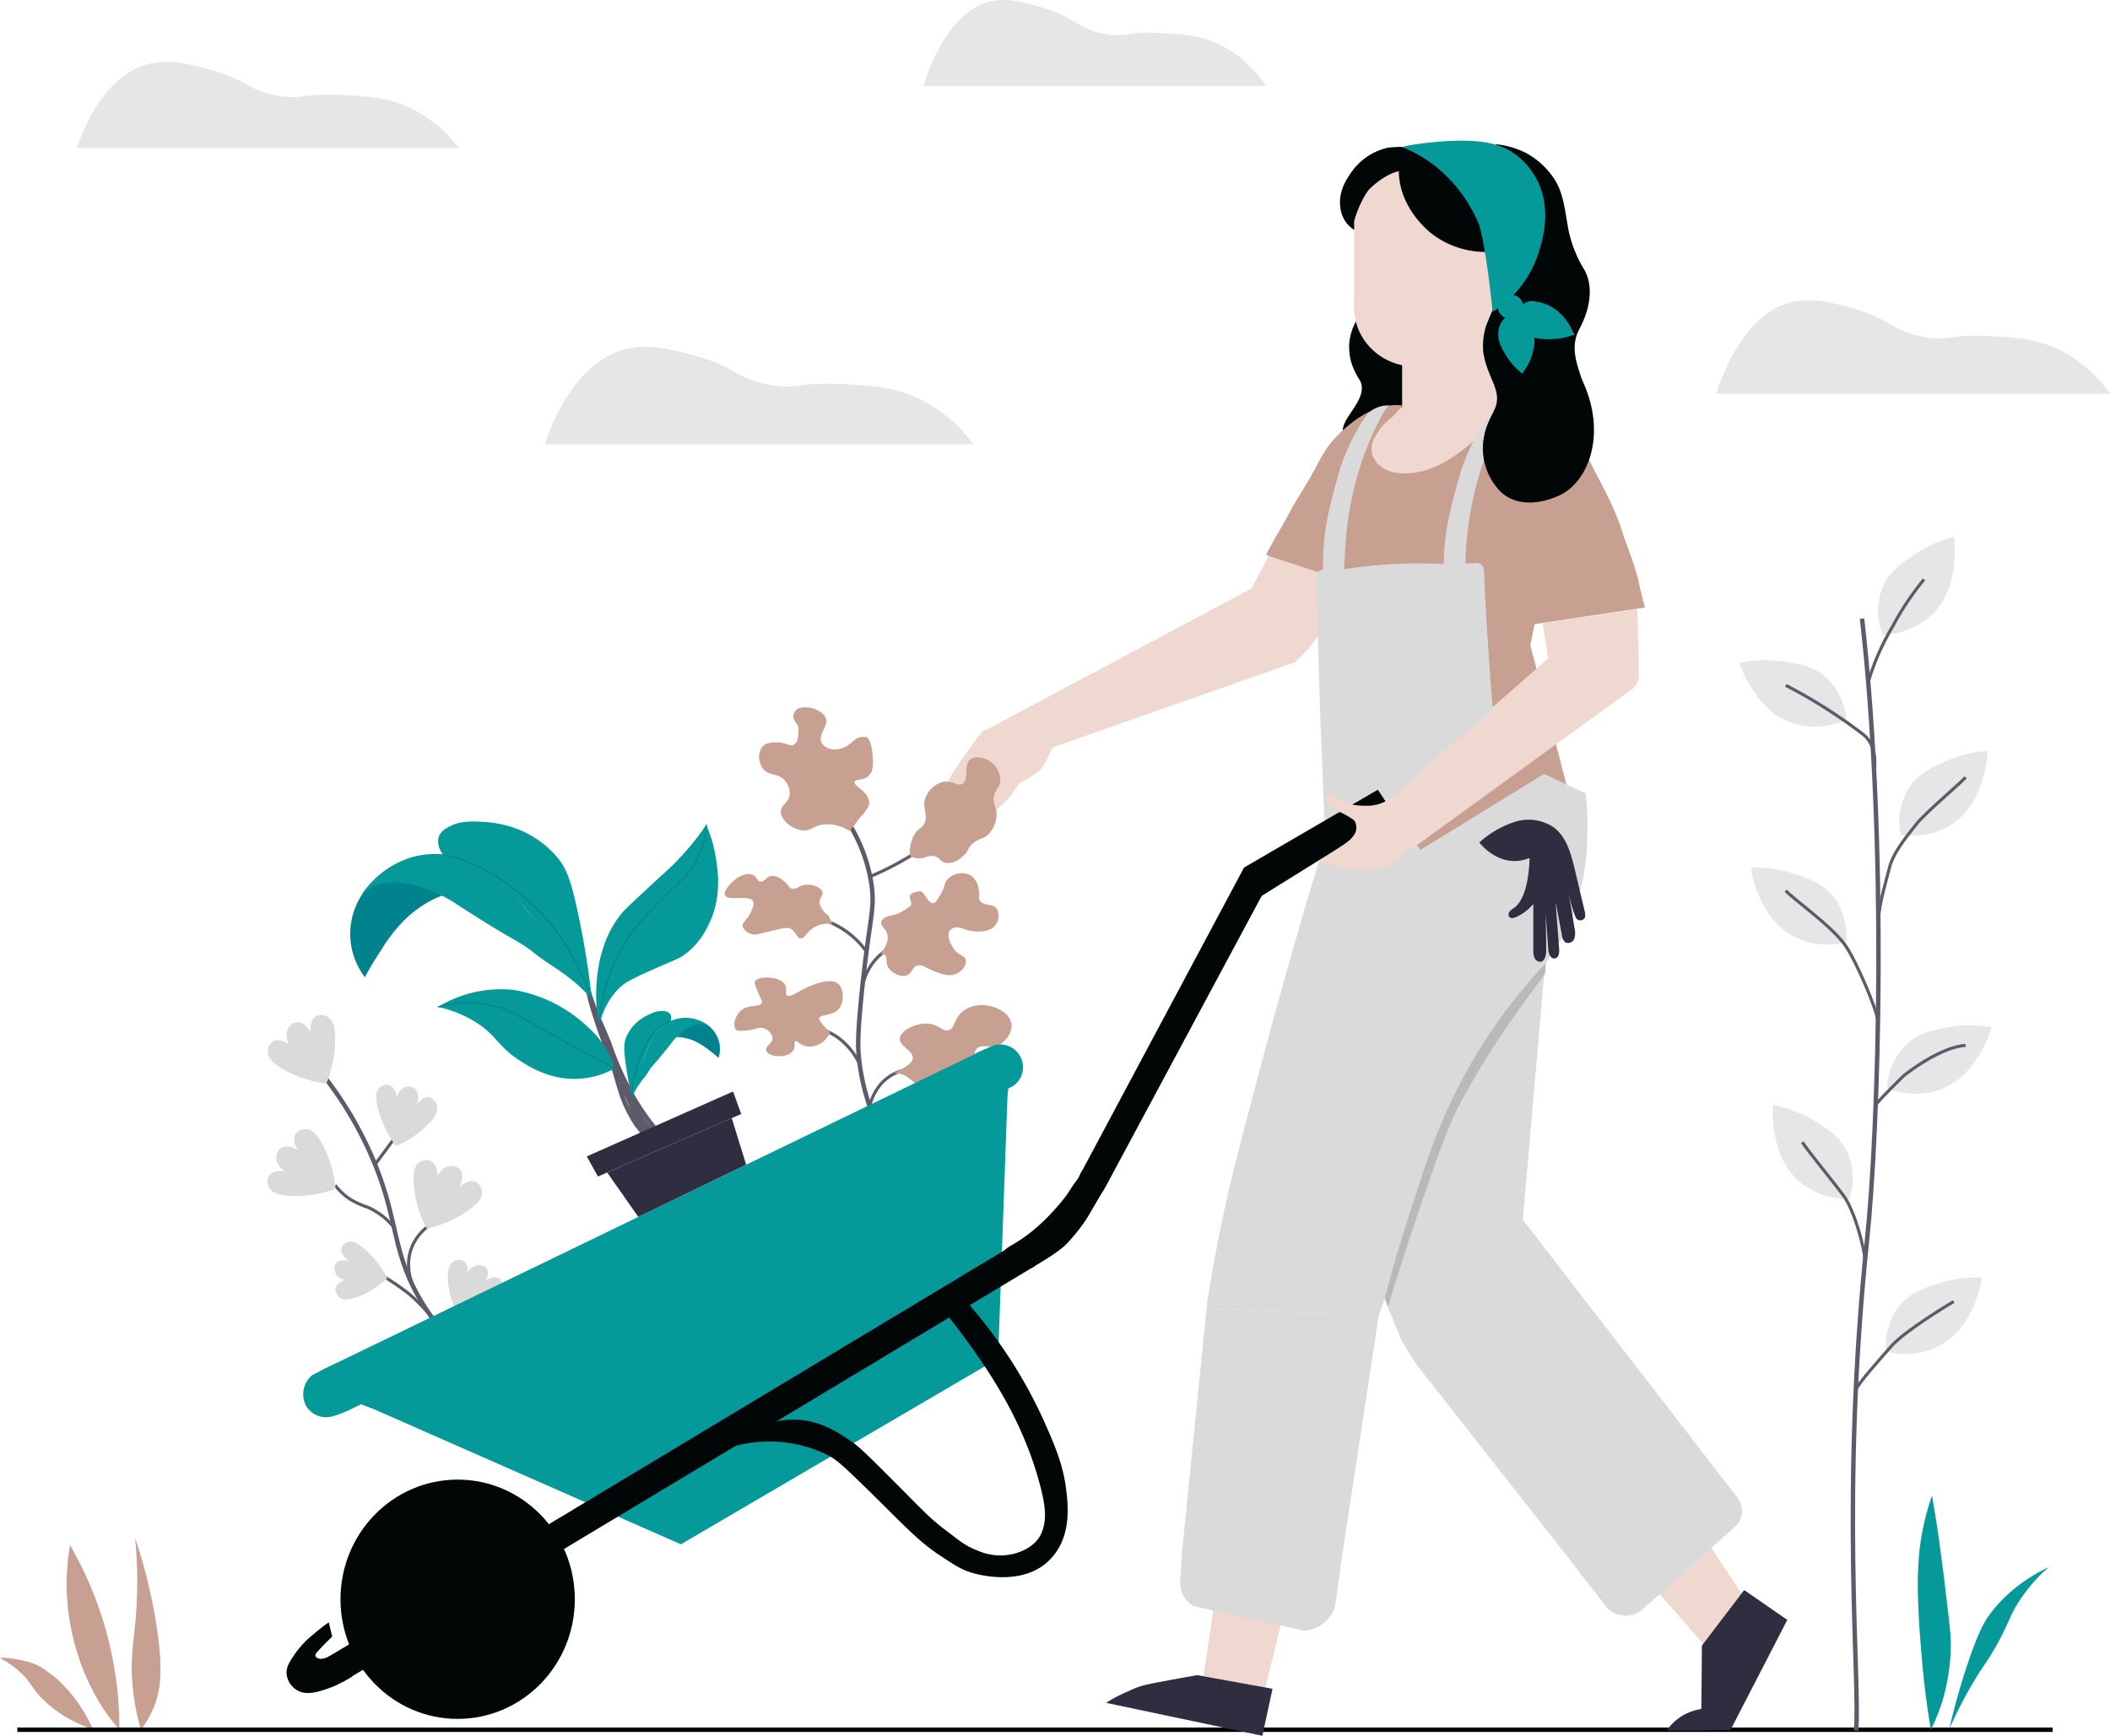 <svg xmlns="http://www.w3.org/2000/svg" viewBox="0 0 475.43 391.13"><defs><style>.cls-1{fill:#c8a092;}.cls-11,.cls-14,.cls-2,.cls-6,.cls-7{fill:none;stroke-miterlimit:10;}.cls-2{stroke:#010606;}.cls-3{fill:#069999;}.cls-4{fill:#dadada;}.cls-5{fill:#e6e6e6;}.cls-11,.cls-6,.cls-7{stroke:#5e5a6a;}.cls-7{stroke-width:0.7px;}.cls-8{fill:#010606;}.cls-9{fill:#efd8cf;}.cls-10{fill:#b9b9b9;}.cls-11{stroke-width:2px;}.cls-12{fill:#2f2e41;}.cls-13{fill:#00838d;}.cls-14{stroke:#00838d;stroke-width:0.25px;}</style></defs><g id="Capa_29" data-name="Capa 29"><path class="cls-1" d="M48.55,452a51.15,51.15,0,0,1-2-11.53c-.28-5.31.37-8.61.79-13.34a99.17,99.17,0,0,0-.11-18.34,120.94,120.94,0,0,1,4.68,18.81c1.9,11.62.86,16.17-.5,19.39A23,23,0,0,1,48.55,452Z" transform="translate(-16.79 -62.23)"/><path class="cls-1" d="M32.57,410.41a51,51,0,0,0-.72,10.9,52.63,52.63,0,0,0,2.26,13.08A50.53,50.53,0,0,0,40,447.18,45.8,45.8,0,0,0,43.69,452a82.46,82.46,0,0,0-3.5-24A83,83,0,0,0,32.57,410.41Z" transform="translate(-16.79 -62.23)"/><path class="cls-1" d="M37.75,451.91a34.85,34.85,0,0,0-7.84-11.12A35.81,35.81,0,0,0,26,437.88c-2.21-1.46-8.24-2.38-9.21-2A21.06,21.06,0,0,1,21.3,439c2.49,2.28,2.43,3.35,5,6a27.21,27.21,0,0,0,6.13,4.59A29.08,29.08,0,0,0,37.75,451.91Z" transform="translate(-16.79 -62.23)"/><g id="Capa_28" data-name="Capa 28"><line class="cls-2" x1="3.9" y1="389.77" x2="462.52" y2="389.77"/></g><path class="cls-3" d="M451.85,452c-.33-2-.75-4.65-1.15-7.79-.58-4.61-.87-8.13-1.06-10.49-.28-3.5-.49-6.1-.6-9.53a81.28,81.28,0,0,1,.26-12.68,57.39,57.39,0,0,1,2.81-12.25c.24,1.38.57,3.28.93,5.53.56,3.49,1,7,1.79,13,1,8.53,1.56,12.79,1.53,14.72a46.28,46.28,0,0,1-1.7,12.34A42.07,42.07,0,0,1,451.85,452Z" transform="translate(-16.79 -62.23)"/><path class="cls-3" d="M456,451.87A152.55,152.55,0,0,1,460.19,437c2.5-7.4,3.9-9.57,4.85-10.89a33,33,0,0,1,8-7.66,35.84,35.84,0,0,1,5.36-3.06,36.52,36.52,0,0,0-6.72,7.74c-2.25,3.52-2.17,4.79-5.19,10.13-2.08,3.67-2.66,4-4.94,7.83A97.93,97.93,0,0,0,456,451.87Z" transform="translate(-16.79 -62.23)"/></g><g id="Capa_30" data-name="Capa 30"><path class="cls-4" d="M139.57,162.31h96.48a33.06,33.06,0,0,0-13.43-10.73c-5.14-2.17-9.7-2.42-15.79-2.75-10-.54-10.32,1.27-16.49.18-7.53-1.34-8-4.19-17.19-6.65-4.68-1.25-9.78-2.61-14.71-1.59C146.06,143.33,140.43,159.7,139.57,162.31Z" transform="translate(-16.79 -62.23)"/><path class="cls-5" d="M139.57,162.31h96.48a33.06,33.06,0,0,0-13.43-10.73c-5.14-2.17-9.7-2.42-15.79-2.75-10-.54-10.32,1.27-16.49.18-7.53-1.34-8-4.19-17.19-6.65-4.68-1.25-9.78-2.61-14.71-1.59C146.06,143.33,140.43,159.7,139.57,162.31Z" transform="translate(-16.79 -62.23)"/><path class="cls-5" d="M34.07,95.63h86.12a29.54,29.54,0,0,0-12-9.54c-4.58-1.93-8.65-2.15-14.09-2.44-9-.49-9.22,1.12-14.73.15-6.71-1.18-7.13-3.72-15.34-5.91-4.18-1.11-8.73-2.32-13.13-1.41C39.86,78.75,34.84,93.31,34.07,95.63Z" transform="translate(-16.79 -62.23)"/><path class="cls-5" d="M224.87,81.61h77.19a27,27,0,0,0-10.75-9.49c-4.1-1.92-7.75-2.14-12.62-2.43-8-.48-8.27,1.12-13.2.15-6-1.18-6.39-3.7-13.76-5.88-3.74-1.11-7.82-2.31-11.76-1.41C230.06,64.82,225.56,79.3,224.87,81.61Z" transform="translate(-16.79 -62.23)"/><path class="cls-5" d="M403.49,150.94h88.73a30.68,30.68,0,0,0-12.36-10.32c-4.72-2.09-8.91-2.32-14.51-2.64-9.23-.52-9.5,1.22-15.18.16-6.92-1.28-7.34-4-15.81-6.39-4.3-1.2-9-2.52-13.53-1.53C409.45,132.68,404.28,148.43,403.49,150.94Z" transform="translate(-16.79 -62.23)"/></g><g id="Capa_31" data-name="Capa 31"><path class="cls-6" d="M436.35,201.62c5.73,50.51,3.77,114.76,1.11,140.19-6,57.45-1.47,99.55-2.46,110.36" transform="translate(-16.79 -62.23)"/></g><g id="Capa_32" data-name="Capa 32"><path class="cls-5" d="M441.79,366.8a14.69,14.69,0,0,1,2.72-10c2.49-3.23,5.85-4.31,9.1-5.36a27.8,27.8,0,0,1,9.74-1.3,22.62,22.62,0,0,1-1.43,5.28c-.93,2.31-3,7.35-8.21,10.12A17,17,0,0,1,441.79,366.8Z" transform="translate(-16.79 -62.23)"/><path class="cls-5" d="M442,307.45a14.62,14.62,0,0,1,4-9.56c2.88-2.89,6.35-3.54,9.7-4.17a27.65,27.65,0,0,1,9.83-.06,23,23,0,0,1-2.09,5.06c-1.22,2.17-3.88,6.91-9.42,9A17,17,0,0,1,442,307.45Z" transform="translate(-16.79 -62.23)"/><path class="cls-5" d="M445.06,250.38a14.7,14.7,0,0,1,1.59-10.22c2.12-3.49,5.34-4.94,8.45-6.34a27.62,27.62,0,0,1,9.53-2.38,22.47,22.47,0,0,1-.83,5.41c-.67,2.39-2.14,7.63-7,11A17,17,0,0,1,445.06,250.38Z" transform="translate(-16.79 -62.23)"/><path class="cls-5" d="M441,205.27a14.68,14.68,0,0,1-.17-10.34c1.49-3.8,4.41-5.78,7.24-7.69a27.72,27.72,0,0,1,9-4,22.43,22.43,0,0,1,.11,5.47c-.25,2.48-.81,7.89-5.06,12A17,17,0,0,1,441,205.27Z" transform="translate(-16.79 -62.23)"/><path class="cls-5" d="M433.48,332.41a14.67,14.67,0,0,0-.35-10.35c-1.68-3.71-4.7-5.54-7.61-7.31a27.83,27.83,0,0,0-9.18-3.52,22.35,22.35,0,0,0,.17,5.47c.38,2.47,1.2,7.84,5.66,11.75A17,17,0,0,0,433.48,332.41Z" transform="translate(-16.79 -62.23)"/><path class="cls-5" d="M432.74,274.55a14.63,14.63,0,0,0-2.64-10c-2.46-3.25-5.82-4.36-9.05-5.44a27.71,27.71,0,0,0-9.73-1.38A22.64,22.64,0,0,0,412.7,263c.92,2.32,2.92,7.37,8.13,10.19A16.94,16.94,0,0,0,432.74,274.55Z" transform="translate(-16.79 -62.23)"/><path class="cls-5" d="M432.8,224.44a14.65,14.65,0,0,0-4.34-9.39c-3-2.77-6.49-3.28-9.87-3.78a27.63,27.63,0,0,0-9.82.34,23,23,0,0,0,2.29,5c1.31,2.12,4.15,6.75,9.78,8.62A17,17,0,0,0,432.8,224.44Z" transform="translate(-16.79 -62.23)"/></g><g id="Capa_33" data-name="Capa 33"><path class="cls-7" d="M457,355.51c-1.27.73-11,6.64-14,10-1.94,2.22-7.72,8.61-8.08,10" transform="translate(-16.79 -62.23)"/><path class="cls-7" d="M422.91,319.6c1,1.71,7,8.95,9.32,12.11,2.47,3.44,4.68,11.88,4.78,14.47" transform="translate(-16.79 -62.23)"/><path class="cls-7" d="M459.68,297.77c-.32.1-5,0-13.79,6.73-.23.18-6.48,6.33-6.43,6.73" transform="translate(-16.79 -62.23)"/><path class="cls-7" d="M419.16,262.92c1.45,1.74,10,7.65,13.29,12.15,2.57,3.56,7.31,14.83,7.49,17.29" transform="translate(-16.79 -62.23)"/><path class="cls-7" d="M459.68,237.38c-.93,1.15-9.36,8.25-11.08,10.56-.86,1.16-5.17,6-6.06,9.77-.39,1.69-2.48,8.44-2.48,12" transform="translate(-16.79 -62.23)"/><path class="cls-7" d="M419.17,216.66a117,117,0,0,1,17.36,11c3.5,2.76,2.61,7.5,2.56,9" transform="translate(-16.79 -62.23)"/><path class="cls-7" d="M450.32,192.79a62.45,62.45,0,0,0-7.06,10.58,54.22,54.22,0,0,0-5.51,12.56" transform="translate(-16.79 -62.23)"/></g><g id="Capa_9" data-name="Capa 9"><path class="cls-8" d="M323.55,132.87a12.37,12.37,0,0,0-2.73,6.55,12.91,12.91,0,0,0,.43,4.43,16.71,16.71,0,0,0,2,4.17c2.06,4.17-4.62,8.49-3.83,11.74,1.11,4.63,13.51,8.73,17.53,4.77,5.06-5-4.1-22.06-9.3-30.88" transform="translate(-16.79 -62.23)"/></g><g id="Capa_7" data-name="Capa 7"><path class="cls-1" d="M332.72,153.59c-8-1-15.35,7.26-17,9.67a45.9,45.9,0,0,0-2.36,4.12c-2.45,4.55-4.81,8-5.65,9.66-1.29,2.51-3.2,5.65-5.65,10.14,4.14,2.31,8.8,5.08,12.94,7.39" transform="translate(-16.79 -62.23)"/><path class="cls-1" d="M374.45,165c2.22,5,5.83,10.05,8.34,18.52.32,1.06,2.68,6.57,3.53,11.19.09.51,1.11,4.42,1.11,4.42l-26,3.92" transform="translate(-16.79 -62.23)"/><polygon class="cls-1" points="344.82 145.38 346.21 138.5 358.21 105.53 330.92 96.6 298.3 109.19 299.57 137.28 347.85 174.38 352.98 176.91 344.82 145.38"/><polygon class="cls-1" points="319.85 191.67 349.9 173.64 347.44 168.57 318.58 189.74 319.85 191.67"/></g><g id="Capa_5" data-name="Capa 5"><rect class="cls-9" x="305.12" y="50.17" width="27.49" height="20.02"/><ellipse class="cls-9" cx="318.86" cy="50.68" rx="13.77" ry="12.61"/><ellipse class="cls-9" cx="318.86" cy="69.35" rx="13.74" ry="13.25"/><path class="cls-9" d="M333.31,101.43a51.56,51.56,0,0,0,2,6.13c1.17,3,1.85,4.75,3.15,6.38a15,15,0,0,0,8.34,4.85,17.87,17.87,0,0,0,3.74.55" transform="translate(-16.79 -62.23)"/><rect class="cls-9" x="315.93" y="48.94" width="21.52" height="43.55"/><path class="cls-9" d="M334.4,152.62c-2.12,1.27-2.94,2.75-4,3.66a11.87,11.87,0,0,0-3.79,4.48,4.76,4.76,0,0,0-.42,4.44,6.49,6.49,0,0,0,5.12,3.54c7.18,1.12,13.47-3.83,16.17-6a34.41,34.41,0,0,0,8.42-9.74" transform="translate(-16.79 -62.23)"/><polyline class="cls-9" points="285.87 125.28 281.96 132.63 221.19 165.01 236.75 168.57 291.86 149.2 294.95 145.97 298.3 141.58 303.05 130.89"/><polyline class="cls-9" points="347.62 140.43 348.84 148.38 311.22 181.34 319.15 190.54 367.28 155.62 369.3 152.6 368.94 137.23"/><path class="cls-9" d="M383.2,218.48a10.64,10.64,0,0,0,2-1.57,4.07,4.07,0,0,0,.89-2.08" transform="translate(-16.79 -62.23)"/><path class="cls-9" d="M255.19,227.11l-14.1-.51c-.92,0-2-.31-3.11.64a8.14,8.14,0,0,0-1,1.24c-4.14,5.79-6.7,9.4-7.3,11.51l.49-.38c1.1-1.53,1.15,1.75,2.76.57.09-.06,2.16-1.11,2.26-1.14.45-.44.2-3.23.82-3.53a4.82,4.82,0,0,1,2-.58c.23-.1.62,0,.87-.05.44-.06,1,.05,1.45,0,5,6-4.55,4.59-3.94,5s3.45.6,3.45,1.28a7.66,7.66,0,0,0-.64,2c0,.69.93,2.22,1.47,2.22.9-.88,3.36-3.32,3.2-3.07.07.11.3-.62.37-.51a22.93,22.93,0,0,0,2-2.79c.22-.35,1.26-.73,1.46-1.09.62-.06,1.09-.57,2.22-1.26a7,7,0,0,0,2.61-3C254.11,230.17,255.44,227.58,255.19,227.11Z" transform="translate(-16.79 -62.23)"/><polyline class="cls-9" points="384.82 347.66 392.98 359.94 384.07 370.73 373.14 358.31"/><polyline class="cls-9" points="289.79 361.4 285.1 380.3 270.84 379.85 274.08 358.1"/></g><g id="Capa_6" data-name="Capa 6"><path class="cls-4" d="M329.71,153.59a6.62,6.62,0,0,0-3.92,1.17,5.85,5.85,0,0,0-1.26,1.26,44.89,44.89,0,0,0-6,12.54c-1.77,6.26-3.29,11.59-3.58,18.44,0,0,0,.51-.24,8.14a2.67,2.67,0,0,0,2.08,2c1.29.12,2.81-1.25,2.75-3.25s.13-4.17.29-6.36A74.63,74.63,0,0,1,322,171.83a66.77,66.77,0,0,1,6.77-17.05" transform="translate(-16.79 -62.23)"/><path class="cls-4" d="M356.91,154.33A6.62,6.62,0,0,0,353,155.5a5.75,5.75,0,0,0-1.25,1.26,44.75,44.75,0,0,0-6.05,12.54c-1.77,6.26-3.28,11.59-3.57,18.44,0,0,0,.51-.25,8.14a2.68,2.68,0,0,0,2.08,2c1.3.12,2.81-1.25,2.75-3.25s.13-4.17.29-6.36a75.33,75.33,0,0,1,2.17-15.68,66.77,66.77,0,0,1,6.77-17" transform="translate(-16.79 -62.23)"/><path class="cls-4" d="M352.33,216.77l-1.17-26.14a1.61,1.61,0,0,0-1.68-1.53l-34.59,1.55a1.61,1.61,0,0,0-1.53,1.67l.17,3.77.14,3.17.86,19.2a1.61,1.61,0,0,0,1.68,1.54l34.59-1.55A1.61,1.61,0,0,0,352.33,216.77Z" transform="translate(-16.79 -62.23)"/><path class="cls-4" d="M335.57,237.43c4.06-3.67,6.7-6.54,11.15-9.76.43-.38,6-5.28,6.47-5.67l-.38-3.87-1.26-18.39-.81-5.54H313.43l.72,26,.64,16.4.65,15.74,6.2-.58C325.93,244.58,329.54,242.9,335.57,237.43Z" transform="translate(-16.79 -62.23)"/><path class="cls-4" d="M314.66,191.43A108.06,108.06,0,0,1,349.89,190" transform="translate(-16.79 -62.23)"/><path class="cls-4" d="M336.64,253.9l2.52-1.55,25.51-15.72,9.4,4.37a63.37,63.37,0,0,1,.36,10.08,52.26,52.26,0,0,1-3.32,17.42c-2.17,5.57-5,9.37-7.85,13.27-2.61,3.55-3.6,4.29-6.59,8a135.89,135.89,0,0,0-10,14.48c-4.13,7-5.56,12.07-9.46,24.49-2.16,6.87-5.46,17.2-9.82,30.18l-38.77-2c.93-6.07,2-12.38,3.38-18.9,1.63-7.91,3.27-14.24,6.48-26.57,5.11-19.61,9.1-33.42,10.13-37,1.73-6,3.32-11.53,5.45-18.32,1.31-4.19,2.46-7.69,3.29-10.21l18.05,5.7,3.91,5.87" transform="translate(-16.79 -62.23)"/><polyline class="cls-4" points="348.84 209.13 343.13 274.86 386.11 330.51 357.34 356.05 319.07 307.38 315.84 302.12 310.46 289.08 336.52 213.89"/><polyline class="cls-4" points="271.87 294.7 266.28 350.34 301.44 356.95 310.63 296.68"/><path class="cls-4" d="M318.83,415.28c-.23,2.43-.47,3.29-.64,4.66a34,34,0,0,1-.7,4.59,7.74,7.74,0,0,1-6.9,5.15l-24.87-5.51a6.54,6.54,0,0,1-2.57-2.89c-.39-.92-.57-1.84-.32-4.22.16-1.53.08-3.59.4-6.06" transform="translate(-16.79 -62.23)"/><path class="cls-4" d="M402.89,392.74l5.39,6.94a4.89,4.89,0,0,1-.61,6.63l-21,18.77a6,6,0,0,1-4.33,1.18,5.87,5.87,0,0,1-3.53-1.82c-2.08-2.88-4.5-5.7-6.58-8.59" transform="translate(-16.79 -62.23)"/></g><g id="Capa_15" data-name="Capa 15"><path class="cls-10" d="M328.84,354.57c1.35-5.11,3.14-11.43,5.83-19.73,3.44-10.57,5.53-17,9.21-24.68a121,121,0,0,1,14.55-23.22c2.59-3.25,4.94-5.85,6.71-7.71-.08.83-.15,1.66-.23,2.49-1.14,1.51-2.76,3.67-4.63,6.3a187.38,187.38,0,0,0-14.56,23c-3,5.74-5.06,11.89-9.27,24.17-3,8.8-5.32,16.22-6.89,21.52" transform="translate(-16.79 -62.23)"/></g><g id="Capa_20" data-name="Capa 20"><path class="cls-6" d="M214.4,315.68a48.81,48.81,0,0,1-4.08-15.15c-.23-2.31-.34-5.08.68-15,1.69-16.42,2.95-18.23,2.18-23.86a36.36,36.36,0,0,0-6.27-15.63" transform="translate(-16.79 -62.23)"/><path class="cls-6" d="M149.29,285.13c1,3.87,3.81,9.7,4.67,12a68.35,68.35,0,0,0,6.29,13.61,56.26,56.26,0,0,0,5.37,7.24" transform="translate(-16.79 -62.23)"/><path class="cls-6" d="M90,305a83.79,83.79,0,0,1,10.69,18.15c5.48,12.78,4.45,19.39,9.26,29.11,2.8,5.66,8,13.19,18.48,20.31" transform="translate(-16.79 -62.23)"/></g><g id="Capa_26" data-name="Capa 26"><path class="cls-6" d="M149.29,285.13c.82,5.51,7.22,21.56,4.84,14.25-.06-.21,1.7,6.34,2.5,8.8a29.4,29.4,0,0,0,3.6,7.5c1.93,2.47,2.46,3,3.37,4.42" transform="translate(-16.79 -62.23)"/><path class="cls-11" d="M169.26,317.76c-.74-1.16-2.85,5.79-9-4.46-.33-.57-.95-2.77-2-4.77a88.71,88.71,0,0,1-5-11.66" transform="translate(-16.79 -62.23)"/></g><g id="Capa_21" data-name="Capa 21"><path class="cls-7" d="M212.85,259.75c1.69-.71,3.5-1.55,5.38-2.54,2.16-1.15,4.11-2.32,5.84-3.46" transform="translate(-16.79 -62.23)"/><path class="cls-7" d="M212,276.62a19.43,19.43,0,0,0-10.66-7.41" transform="translate(-16.79 -62.23)"/><path class="cls-7" d="M211,285.13a13.34,13.34,0,0,1,2.41-5.87,14.27,14.27,0,0,1,9.25-5.43" transform="translate(-16.79 -62.23)"/><path class="cls-7" d="M210.66,302.49a14.68,14.68,0,0,0-3.6-5.23,12.46,12.46,0,0,0-4.46-2.81" transform="translate(-16.79 -62.23)"/><path class="cls-7" d="M212.81,311.23a12.08,12.08,0,0,1,2.62-4.91A10.14,10.14,0,0,1,220,303.5" transform="translate(-16.79 -62.23)"/><path class="cls-7" d="M105.75,318.62l-4.45,6" transform="translate(-16.79 -62.23)"/><path class="cls-7" d="M92.31,329.32a14,14,0,0,0,3.3,3.09,19.16,19.16,0,0,0,4.06,1.86,16,16,0,0,1,5.86,4.49" transform="translate(-16.79 -62.23)"/><path class="cls-7" d="M113.33,338.5a11.08,11.08,0,0,0-3.7,4.65c-2.25,5.45,1.05,10.65,1.41,11.19" transform="translate(-16.79 -62.23)"/><path class="cls-7" d="M102.59,349.46a61.16,61.16,0,0,1,6.37,4.33A39.29,39.29,0,0,1,114,359" transform="translate(-16.79 -62.23)"/></g><g id="Capa_22" data-name="Capa 22"><polygon class="cls-12" points="132.21 260.58 165.17 245.95 167.01 251.03 136.81 264.2 134.74 265.11 132.21 260.58"/><polyline class="cls-12" points="143.83 274.22 136.81 264.2 164.88 251.96 168.13 262.45"/><path class="cls-3" d="M155.28,303a19.23,19.23,0,0,1-8.08,2.32c-6.4.35-11.29-2.78-13.43-4.19-5.17-3.4-5.19-5.94-10.52-9a26.57,26.57,0,0,0-7.79-3,27.41,27.41,0,0,1,17.13-3.83,32,32,0,0,1,16.62,8.32,21,21,0,0,1,5.37,7.39A19,19,0,0,1,155.28,303Z" transform="translate(-16.79 -62.23)"/><path class="cls-3" d="M151.82,293c1.54-5.44,4.08-8,6-9.33a46.6,46.6,0,0,1,5.26-2.59c5.51-2.53,6.28-2.54,7.93-3.71a16.87,16.87,0,0,0,5.19-6.29c3.2-6,2.41-12,2-14.81a30.1,30.1,0,0,0-2.29-8.17,58.53,58.53,0,0,1-7.66,9.19c-1.34,1.3-2.2,2-5.71,5.28-3.24,3-4.86,4.55-5.27,5-5.65,6.41-6,15-6.13,17.44A32,32,0,0,0,151.82,293Z" transform="translate(-16.79 -62.23)"/></g><g id="Capa_24" data-name="Capa 24"><path class="cls-13" d="M98.93,263A16.12,16.12,0,0,0,97,279a16.24,16.24,0,0,0,2,3.42c1.28-2.37,2.54-4.41,3.69-6.13a35.44,35.44,0,0,1,5.5-7,25.81,25.81,0,0,1,5.7-4.12,23,23,0,0,1,3-1.32,21.71,21.71,0,0,0-8.59-3,14.39,14.39,0,0,0-5.39.23A12.27,12.27,0,0,0,98.93,263Z" transform="translate(-16.79 -62.23)"/><path class="cls-13" d="M76.23,263.54" transform="translate(-16.79 -62.23)"/><g id="Capa_23" data-name="Capa 23"><path class="cls-3" d="M150.15,287.42c-4.48-5.26-9.4-7.57-12.64-10.16-4.63-3.69-3.35-1.88-17.5-11.07a32.65,32.65,0,0,0-7.89-3.91c-5.6-1.87-8.63-1.11-9.46-.87a12.2,12.2,0,0,0-4.25,2.22,21,21,0,0,1,4.93-5.11,20.47,20.47,0,0,1,6.25-3.13,20.08,20.08,0,0,1,12.06.43c3.5,1.21,5.59,3.08,8.48,5.62,1.14,1,2.19,2,8.45,9.73,5.45,6.7,6.34,8,7.3,9.66C147.73,284,149.48,285.41,150.15,287.42Z" transform="translate(-16.79 -62.23)"/><path class="cls-13" d="M176,293.05a6.69,6.69,0,0,1,1.68,1.58A6.56,6.56,0,0,1,179,299a6.65,6.65,0,0,1-.31,1.6c-.83-.74-1.61-1.35-2.31-1.86a14.74,14.74,0,0,0-3.13-1.94,11.06,11.06,0,0,0-2.82-.8,9.53,9.53,0,0,0-1.37-.1,9.17,9.17,0,0,1,3-2.35,6,6,0,0,1,2.16-.66A5.26,5.26,0,0,1,176,293.05Z" transform="translate(-16.79 -62.23)"/><path class="cls-3" d="M159.19,309.58c1-2.65,2.66-4.22,3.58-5.67,1.31-2.07,1.06-1.19,5.36-6.71a14.11,14.11,0,0,1,2.57-2.6,6.62,6.62,0,0,1,3.61-1.64,5.06,5.06,0,0,1,2,.27,8.69,8.69,0,0,0-5.55-1.64,8.44,8.44,0,0,0-4.69,1.83,9.9,9.9,0,0,0-2.56,3.34,33.1,33.1,0,0,0-2,4.94,30.64,30.64,0,0,0-1.54,4.74C159.68,307.94,159.18,308.72,159.19,309.58Z" transform="translate(-16.79 -62.23)"/><path class="cls-3" d="M159.19,309.58a79.32,79.32,0,0,1-1.47-8.07c-.4-3-.33-4.14.08-5.31a9.22,9.22,0,0,1,2.7-3.79,10.49,10.49,0,0,1,2.84-1.7,5.59,5.59,0,0,1,2.81-.66,2.08,2.08,0,0,1,1.64.69,1.79,1.79,0,0,1,.11,1.53,10.42,10.42,0,0,0-1.62,1c-1,.79-2.16,2-3.54,5.15-1,2.19-1,2.89-2.35,7C159.88,306.91,159.49,308.78,159.19,309.58Z" transform="translate(-16.79 -62.23)"/></g><path class="cls-3" d="M150.15,287.42a188.32,188.32,0,0,0-3.2-19.73c-1.54-7.29-2.59-9.77-4.47-12.12a22.11,22.11,0,0,0-9.13-6.53,24.65,24.65,0,0,0-7.77-1.61c-4.28-.34-6.12.39-6.88.74-1.11.51-2.71,1.26-3.13,2.89a4.43,4.43,0,0,0,1,3.62,23.56,23.56,0,0,1,4.48,1.09c2.88,1,6.51,2.9,12.15,9,3.93,4.24,4.53,5.85,10.9,14.05C146.44,281.83,148.82,285.81,150.15,287.42Z" transform="translate(-16.79 -62.23)"/></g><g id="Capa_25" data-name="Capa 25"><path class="cls-14" d="M116.55,254.68a40.24,40.24,0,0,1,8.77,3.18,44.11,44.11,0,0,1,8.66,5.82,45.84,45.84,0,0,1,6.72,6.55,48.66,48.66,0,0,1,3.73,5.26,61.68,61.68,0,0,1,5.72,11.93" transform="translate(-16.79 -62.23)"/><path class="cls-14" d="M167.9,292.27a11.14,11.14,0,0,0-4,2.9,12.92,12.92,0,0,0-1.82,2.93,27.17,27.17,0,0,0-2.33,6.62,28.34,28.34,0,0,0-.61,4.86" transform="translate(-16.79 -62.23)"/></g><g id="Capa_19" data-name="Capa 19"><path class="cls-1" d="M221.88,255.18a7.53,7.53,0,0,1,1.21-5.29c.79-1.06,1.36-1,1.91-2,1.1-2-.5-3.39.26-5.74a5.75,5.75,0,0,1,3.93-3.71c2.17-.49,3.33,1.12,4.49.4,1.55-1,.07-4.2,1.79-5.5,1.17-.89,3.09-.3,4.08.25a5.16,5.16,0,0,1,2.62,4.5c-.08,1.79-1.32,2-1.47,4.06-.12,1.69.69,1.87.64,3.7a6.67,6.67,0,0,1-1.79,4.34c-1.16,1.14-2,.84-3.46,2-1.31,1.06-.9,1.67-2.15,2.81-.46.42-2.15,2-4,1.66-1.42-.23-1.36-1.34-2.81-1.53s-1.88.65-3.57.51A5.35,5.35,0,0,1,221.88,255.18Z" transform="translate(-16.79 -62.23)"/><path class="cls-1" d="M208.13,249.45a8.84,8.84,0,0,0-6.33-1.36c-1.74.39-2.22,1.27-3.78,1.26-2.57,0-5.36-2.33-5.29-4.3.06-1.54,1.84-1.88,2-3.88a4.46,4.46,0,0,0-1.05-3c-1.57-1.9-3.54-1-4.91-2.64-1.12-1.36-1.34-3.83-.11-5.13.85-.9,2.29-.88,3.21-.87,2.19,0,2.87,1,3.77.5,1.12-.62.94-2,1.07-3.17.21-1.8-1.81-2.09-.93-4.1.74-1.71,4.48-1.46,6.4.33a2.55,2.55,0,0,1,.52.61c1.07,1.86-1.54,3.91-.9,5.61s3.08,2.4,5.54,1.17c1.8-.9,2-2.39,4.43-2.18,1.39.12,1.64,4,1.67,4.48.09,1.47.19,3.16-.87,4.22-1.21,1.23-3,.66-3.22,1.41-.27.92,2.5,1.76,3.21,4.08.43,1.36-.82,2.36-1.21,3.19C210,246.81,209.46,248.31,208.13,249.45Z" transform="translate(-16.79 -62.23)"/><path class="cls-1" d="M204.38,270.43a6.5,6.5,0,0,0-4.52,1c-1.39,1-1.77,2.31-2.7,2.24s-.94-1.54-2.28-2.18c-.51-.25-1-.28-4.32.52-2.92.72-3.62,1-4.62.65-.68-.26-1.74-.92-1.82-1.81s1.11-1.34,1.94-3.27c.42-1,.72-1.68.44-2.23-.82-1.61-5.66.08-6.35-1.37-.35-.74.59-1.86,1.11-2.47,1.33-1.58,3.77-2.87,5.25-2.09.86.46.8,1.3,1.57,1.43,1,.17,1.37-1.16,2.69-1.27a4.25,4.25,0,0,1,2.84,1.37c1,.86.92,1.31,1.56,1.52,1,.32,1.53-.65,3-.86s3.63.54,3.93,1.62c.23.87-.77,1.37-.65,2.51a5,5,0,0,0,2,2.79Z" transform="translate(-16.79 -62.23)"/><path class="cls-1" d="M215.14,277.2c1-1.24,2.07-3,1.54-4.65-.38-1.19-1.33-1.36-1.33-2.36,0-1.65,2.89-1.58,4.13-2.24a19.27,19.27,0,0,0,2.24-1.4c1.48-1-1.9-2.81,2.19-3.49,1.15-.19,1.88,2.78,3.15,2.67.53-.05.88-.62,1.56-1.77,1.19-2,.88-2.67,1.62-3.54a4.47,4.47,0,0,1,5.35-.91,4.63,4.63,0,0,1,1.68,2.81c.41,1.58-.18,2.06.33,2.86.84,1.33,2.83.53,3.76,1.78a3.41,3.41,0,0,1-.56,4.06c-1.91,1.78-5.61,1-6.5.66-1.94-.78-2.51-.47-3.13-.1-.88.54-.95,1.85.12,3.81,1.41,2.57,3.1,1.86,3.15,3.47,0,1.28-1.37,2.67-2.76,3-1.89.48-4.48-.77-6.2-1.6a2.85,2.85,0,0,0-1.84-.51c-1.31.25-1.31,1.83-2.57,2.28-1.48.53-3.91-.77-4.39-2.38-.26-.86.07-1.75-.54-2.24A1.38,1.38,0,0,0,215.14,277.2Z" transform="translate(-16.79 -62.23)"/><path class="cls-1" d="M203.17,296a4.92,4.92,0,0,1-1.85,1.57,4.63,4.63,0,0,1-3.39.29c-1.11-.4-1.57-1.21-1.94-1s.09,1.13-.41,2a2.73,2.73,0,0,1-1.67,1.15c-1.79.58-4.22,0-4.48-1.07s1.55-1.56,1.42-2.92a2.84,2.84,0,0,0-2.06-2.11c-1.15-.32-1.66.38-4,.55-1.21.09-1.82.13-2.18-.25-.73-.76-.28-2.94,1-4.14,1.79-1.68,4.46-.76,4.84-1.91.15-.47-.26-.72-1.14-3-.54-1.44-.49-1.63-.44-1.74.61-1.38,5.86-1.27,6.87.8.47,1-.16,2,.38,2.36s1.87-.45,3-1.08c2-1.14,6.58-3.11,8.46-1.65,1.41,1.1,1.5,4.3.14,5.82s-4.2,1.07-4.35,2.08c-.05.34.35.81,1.16,1.74a15,15,0,0,0,1.35,1.38" transform="translate(-16.79 -62.23)"/><path class="cls-1" d="M218.44,304.08c-1.08,0,3.7-1.42,4-3.25s-3.1-2.8-2.9-4.65,4.18-3.88,7.29-3.14c1.9.46,2.47,1.68,3.66,1.34,1.51-.43,1.19-2.56,3.17-4.22a7,7,0,0,1,4.63-1.44c2.52.09,6,1.55,6.4,4.2.29,2-1.36,3.65-1.69,4-2.11,2.12-5,.2-6.22,1.73-1.32,1.68,1.5,4.29.09,7a4.75,4.75,0,0,1-4.76,2.46c-1.06-.25-1.22-1-2.09-1.15-2-.3-3,4.14-4.49,4-1.29-.15-.84-3.54-3.34-5.32C220.48,304.36,220,304.12,218.44,304.08Z" transform="translate(-16.79 -62.23)"/></g><g id="Capa_14" data-name="Capa 14"><polygon class="cls-13" points="81.3 316.39 227.22 245.42 226.58 248.69 83.96 317.42 81.3 316.39"/><path class="cls-14" d="M175.94,248a21.57,21.57,0,0,1-2.13,8.08c-1.44,3-3.19,4-7.75,8.68a75.55,75.55,0,0,0-6.63,7.24,40.16,40.16,0,0,0-6.3,13.19,40.65,40.65,0,0,0-1.31,7.71" transform="translate(-16.79 -62.23)"/><path class="cls-14" d="M115.46,289.13a25.93,25.93,0,0,1,13.5,0c2.34.67,5.85,2.63,12.85,6.55,2.22,1.24,4.24,2.42,7.83,4.34,2.37,1.27,4.34,2.27,5.64,2.93" transform="translate(-16.79 -62.23)"/></g><g id="Capa_27" data-name="Capa 27"><path class="cls-4" d="M104.07,350.23a19.4,19.4,0,0,1-6.7,4.23c-2.23.82-3.28.7-4,.19a2.38,2.38,0,0,1-1-1.77c0-1.11.92-2,3.15-2.46A62.57,62.57,0,0,1,104.07,350.23Z" transform="translate(-16.79 -62.23)"/><path class="cls-4" d="M104.07,350.23a29.32,29.32,0,0,1-7.9.69c-2.39-.12-3.29-.88-3.73-1.66a2.38,2.38,0,0,1-.18-2c.44-1,1.69-1.34,3.91-.74A65.2,65.2,0,0,1,104.07,350.23Z" transform="translate(-16.79 -62.23)"/><path class="cls-4" d="M104.07,350.24a21.77,21.77,0,0,0-5.08-6.5c-1.86-1.61-2.89-1.9-3.72-1.69a2.1,2.1,0,0,0-1.47,1.29c-.37,1,.28,2.23,2.24,3.5A63.4,63.4,0,0,0,104.07,350.24Z" transform="translate(-16.79 -62.23)"/><path class="cls-4" d="M112.92,339.1a26.52,26.52,0,0,1-2.89-9.75c-.26-3,.22-4.31,1-5a2.81,2.81,0,0,1,2.42-.65c1.33.34,2.07,1.82,1.92,4.74C115.2,331.07,113.64,336.47,112.92,339.1Z" transform="translate(-16.79 -62.23)"/><path class="cls-4" d="M112.92,339.1a38.94,38.94,0,0,1,1.7-10c.9-2.92,2.09-3.77,3.15-4.05a2.79,2.79,0,0,1,2.46.48c1,.88,1,2.54-.37,5.1C118.5,332.89,114.73,337.05,112.92,339.1Z" transform="translate(-16.79 -62.23)"/><path class="cls-4" d="M112.92,339.1a26.33,26.33,0,0,0,9.31-4.06c2.5-1.76,3.16-2.94,3.18-4a2.81,2.81,0,0,0-1.06-2.27c-1.11-.8-2.73-.41-4.86,1.58C117.59,332.19,114.47,336.86,112.92,339.1Z" transform="translate(-16.79 -62.23)"/><path class="cls-4" d="M92.4,330.13a26.29,26.29,0,0,1-10,1.59c-3-.14-4.25-.78-4.85-1.7a2.8,2.8,0,0,1-.32-2.48c.5-1.28,2.07-1.82,5-1.28C84.74,326.82,89.89,329.07,92.4,330.13Z" transform="translate(-16.79 -62.23)"/><path class="cls-4" d="M92.4,330.13a39,39,0,0,1-9.71-3c-2.78-1.28-3.47-2.57-3.61-3.66a2.78,2.78,0,0,1,.8-2.37c1-.92,2.66-.72,5,1C87,323.79,90.61,328.08,92.4,330.13Z" transform="translate(-16.79 -62.23)"/><path class="cls-4" d="M92.4,330.14a26.22,26.22,0,0,0-2.8-9.77c-1.42-2.71-2.5-3.52-3.59-3.68a2.82,2.82,0,0,0-2.39.76c-.94,1-.76,2.64.94,5C86.17,324.6,90.38,328.31,92.4,330.14Z" transform="translate(-16.79 -62.23)"/><path class="cls-4" d="M106,320.5a25.05,25.05,0,0,1-4-8.31c-.7-2.68-.49-3.87.1-4.63a2.31,2.31,0,0,1,2-.9c1.17.11,2,1.34,2.36,4A76.23,76.23,0,0,1,106,320.5Z" transform="translate(-16.79 -62.23)"/><path class="cls-4" d="M106,320.5a36.9,36.9,0,0,1-.13-9.17c.31-2.73,1.19-3.66,2-4.05a2.36,2.36,0,0,1,2.16.09c1,.65,1.3,2.13.49,4.6A70.68,70.68,0,0,1,106,320.5Z" transform="translate(-16.79 -62.23)"/><path class="cls-4" d="M105.94,320.5a21.33,21.33,0,0,0,7.27-4.89c1.85-1.9,2.23-3.05,2.07-4A2.61,2.61,0,0,0,114,309.7c-1.06-.57-2.37,0-3.87,2.07A71.75,71.75,0,0,0,105.94,320.5Z" transform="translate(-16.79 -62.23)"/><path class="cls-4" d="M90.32,306.4a26.09,26.09,0,0,1-9.65-3.19c-2.65-1.53-3.42-2.65-3.53-3.74a2.79,2.79,0,0,1,.85-2.35c1-.9,2.67-.66,5,1.13C85,300,88.57,304.31,90.32,306.4Z" transform="translate(-16.79 -62.23)"/><path class="cls-4" d="M90.32,306.4a38.74,38.74,0,0,1-7.26-7.11c-1.88-2.41-1.91-3.88-1.53-4.91a2.83,2.83,0,0,1,1.8-1.74c1.32-.35,2.69.59,4,3.21C88.41,298.28,89.67,303.76,90.32,306.4Z" transform="translate(-16.79 -62.23)"/><path class="cls-4" d="M90.32,306.41a26.32,26.32,0,0,0,2-10c0-3.05-.61-4.27-1.51-4.91a2.77,2.77,0,0,0-2.46-.42c-1.29.45-1.9,2-1.48,4.89C87.32,298.63,89.36,303.86,90.32,306.41Z" transform="translate(-16.79 -62.23)"/><path class="cls-4" d="M119.61,357.83a18.59,18.59,0,0,1-1.9-7.46c-.07-2.31.38-3.25,1.09-3.76a2.41,2.41,0,0,1,2-.41c1.06.3,1.59,1.45,1.33,3.65A59.4,59.4,0,0,1,119.61,357.83Z" transform="translate(-16.79 -62.23)"/><path class="cls-4" d="M119.61,357.83a28,28,0,0,1,1.84-7.51c.87-2.17,1.88-2.78,2.75-2.95a2.43,2.43,0,0,1,2,.45c.81.71.74,2-.54,3.84A63.67,63.67,0,0,1,119.61,357.83Z" transform="translate(-16.79 -62.23)"/><path class="cls-4" d="M119.6,357.83a22.87,22.87,0,0,0,7.77-2.73c2.11-1.24,2.7-2.11,2.76-2.94a2,2,0,0,0-.75-1.75c-.87-.65-2.2-.41-4,1A63.79,63.79,0,0,0,119.6,357.83Z" transform="translate(-16.79 -62.23)"/></g><g id="Capa_13" data-name="Capa 13"><polyline class="cls-3" points="72.6 308.69 221.83 236.46 226.58 245.58 79.33 317.42"/><path class="cls-3" d="M236.56,299.69c1.47-.73,2.05-1,3.92-1.83a5.14,5.14,0,0,1,4.72,9c-1.84,1-2.29,1.21-5.15,2.6" transform="translate(-16.79 -62.23)"/><path class="cls-3" d="M96.11,379.65a23.07,23.07,0,0,1-4.43,1.73,5.25,5.25,0,0,1-5.89-2.28,5.64,5.64,0,0,1,1.34-7c1.85-.95,2.49-1.3,5.37-2.64" transform="translate(-16.79 -62.23)"/><polyline class="cls-3" points="76.78 314.25 153.42 347.99 224.89 306.13 227.21 241.27"/></g><g id="Capa_18" data-name="Capa 18"><ellipse class="cls-8" cx="103.12" cy="360.37" rx="26.4" ry="26.96"/></g><g id="Capa_12" data-name="Capa 12"><polygon class="cls-8" points="314.03 183.38 310.46 177.95 280.31 195.49 243.29 264.82 248.94 267.75 284.29 201.87 314.03 183.38"/><polygon class="cls-8" points="228.21 280.6 74.03 373.31 77.14 379.05 233.19 285.28 228.21 280.6"/><path class="cls-8" d="M249.27,347.94c1.35-.86,5.8-3.36,7.74-5.31a38.76,38.76,0,0,0,3.83-4.63c1.38-1.85,2.87-4.86,4.88-8-1.52-1.55-3.4-2.63-4.92-4.17-.53.53-.61,1.33-1.43,2.4s-1.28,1.86-2,2.94a34,34,0,0,1-2.9,3.56,43,43,0,0,1-5.28,5.07c-4,3.22-6.27,3.52-6.26,4.84,0,.8.84,1.94,4.86,3.32" transform="translate(-16.79 -62.23)"/><path class="cls-8" d="M233.21,354c1.8,2,4.26,4.81,6.95,8.41a106.08,106.08,0,0,1,11.71,19.7c3.46,7.65,4.79,11.56,5.33,17.35.44,4.62.21,10.33-4.13,14.49-6.25,6-16.57,2.91-17.38,2.66-2.31-.73-3.75-1.67-6.62-3.55-4.5-2.94-7-5.48-13.39-11.83-9.25-9.15-10.36-10.07-12.5-11.16a29.49,29.49,0,0,0-12-3A30.7,30.7,0,0,0,174,391.68a38.92,38.92,0,0,1,14.38-8.25,21.39,21.39,0,0,1,7.67-1.31c5.63.19,9.69,2.93,12.85,5.11,1.71,1.18,4.62,4.1,10.39,9.89,5.48,5.51,7.32,7.51,10.86,10.13,2.21,1.64,3.93,3.25,6.73,4.3a12.66,12.66,0,0,0,7.88.91c.28-.07,5.41-1,6.9-5.27,1.19-3.38.56-7-1.69-14.31a86,86,0,0,0-7.49-16.62c-2.18-3.81-4.19-6.72-5.7-8.9-2.82-4.07-5.4-7.38-7.38-9.81Z" transform="translate(-16.79 -62.23)"/><path class="cls-8" d="M91.64,431c-.23.23-2.47,2.42-3.44,3.56-.15.17-.43.5-.34.83s.54.5.72.56c1.3.46,3.68-1.27,5-1.84,1.24,2,1.34,3.89,2.58,5.89a39.27,39.27,0,0,1-4,2.16c-3.56,1.39-6.31,2.21-8.48.92a4.92,4.92,0,0,1-2.3-3.48c-.2-1.62.62-2.85,1.83-4.65a22,22,0,0,1,4.34-4.57,39.28,39.28,0,0,1,3.32-2.58Z" transform="translate(-16.79 -62.23)"/></g><g id="Capa_16" data-name="Capa 16"><polygon class="cls-12" points="393 358.3 402.72 365.02 389.9 389.86 375.57 389.91 383.33 386.8 383.48 370.81 393 358.3"/><path class="cls-12" d="M266,445.94a33.87,33.87,0,0,1,5.08-2.64c2.12-1,3-1.32,7.56-2.16,3.21-.6,5.91-1.09,7.93-1.44l16.95,3.07-2.29,10.59Z" transform="translate(-16.79 -62.23)"/></g><g id="Capa_17" data-name="Capa 17"><path class="cls-12" d="M392.36,452.14a11.41,11.41,0,0,1,3.38-3.21,11.54,11.54,0,0,1,5.86-1.72c-.05,1.65-.11,3.29-.17,4.94" transform="translate(-16.79 -62.23)"/></g><g id="Capa_10" data-name="Capa 10"><path class="cls-9" d="M331,241.63c-1.2.48-2.6,2.17-6.39,2.17-2.93,0-4.51-.55-5.48-1.22l-.84-.43c-.14-.14.11.29-.95-.7-.81-.74-1-.43-1.45-.12a2.09,2.09,0,0,0-.18,1.67,8,8,0,0,0,2.52,2,19.12,19.12,0,0,1,3.32,1.81,2,2,0,0,1,.49.48,3,3,0,0,1,.13,2.59c-.68,1.33-1.64,2.05-3.83,3.49a50.3,50.3,0,0,1-4.73,2.94,44.07,44.07,0,0,0,10.19,2,10.35,10.35,0,0,0,8.09-2.54c2.27-1.78,4.73-3.68,7.66-5.94" transform="translate(-16.79 -62.23)"/></g><g id="Capa_11" data-name="Capa 11"><path class="cls-12" d="M361.43,255.57s0,8.87-3.53,11.28a3.67,3.67,0,0,0-1,.84,1,1,0,0,0,0,1.19c.38.39,1,.22,1.52,0a11.28,11.28,0,0,0,3.86-2.95V276.3a4.25,4.25,0,0,0,.22,1.66,1.46,1.46,0,0,0,1.27,1c1.1,0,1.42-1.5,1.41-2.6,0-2.73-.07-5.46-.11-8.19l.57,7.89c.07,1,.49,2.25,1.45,2.14s1.1-1.35,1-2.27l-.78-10.44c.47,2.5.95,5,1.42,7.51a2.16,2.16,0,0,0,.85,1.62,1.5,1.5,0,0,0,1.93-.88v0a4.37,4.37,0,0,0,.05-2.38c-.46-2.79-.93-5.59-1.39-8.38a29.9,29.9,0,0,0,1.64,5.94,1.16,1.16,0,0,0,1.52.61,1.18,1.18,0,0,0,.54-.47.64.64,0,0,0,.06-.18,3.48,3.48,0,0,0-.14-1.57L371.59,258c-.83-3.43-1.83-7.12-4.62-9.27a10.14,10.14,0,0,0-8.86-1.31,22.43,22.43,0,0,0-8,4.65S354.71,258.26,361.43,255.57Z" transform="translate(-16.79 -62.23)"/></g><g id="Capa_3" data-name="Capa 3"><path class="cls-8" d="M353.88,94.73a19.4,19.4,0,0,1,6.81,2,17.81,17.81,0,0,1,6.14,5.57c2,2.88,2.43,6.22,3.17,10.6.09.51.08.51.15.87a27.83,27.83,0,0,0,3.75,9.45c2.88,5.67-.77,12.17-1.15,13-.26.54-.27.49-.45.89-1.76,4.11.24,8.09,1,11,1,3.95.7,10-1.89,12.61-5,5-18.84.28-18.77-2.33,0-1.83,13.06.43,15.17-4.32,1.8-4.07-5.14-11.43-14.73-19.24" transform="translate(-16.79 -62.23)"/></g><g id="Capa_4" data-name="Capa 4"><path class="cls-8" d="M332.87,95.42a16.13,16.13,0,0,0-.9,5.22c0,8.3,6.61,13.62,7.45,14.28A20.06,20.06,0,0,0,351.09,119a3.92,3.92,0,0,0,.82,0c4.41-.76,8.63-11.9,4.67-17.83-2.67-4-8.39-4.62-13.47-5.17A33.65,33.65,0,0,0,336,96" transform="translate(-16.79 -62.23)"/><path class="cls-8" d="M332.37,95.33a26.26,26.26,0,0,0-2.89.19,13.76,13.76,0,0,0-8.41,5.82c-.75,1.1-2.74,4-2.29,7.47a7.2,7.2,0,0,0,1.58,3.88,6.88,6.88,0,0,0,1.48,1.29c.21,0,0-.52.07-1.71s2.21-6.49,3.76-7.72a17.44,17.44,0,0,1,3.89-2.83,10.32,10.32,0,0,1,2.34-.9c1.91-.42,3.08,1,3.73.38.9-.79-.08-3.39-1.19-5.69" transform="translate(-16.79 -62.23)"/><path class="cls-8" d="M356.47,130.85c-.1-.52,6.24-21.68-4.72,4.48a15.1,15.1,0,0,0-.75,6.26c.63,4,2.34,6.51,2.9,8.8,1.05,4.31-2.08,5.12-2.9,11.26a14,14,0,0,0,3.48,10.93c3.65,4,9.45,3.27,13.79,1.23,6.47-3.06,10.8-14,4.86-26.28" transform="translate(-16.79 -62.23)"/></g><g id="Capa_2" data-name="Capa 2"><path class="cls-3" d="M332.72,95.36a30.9,30.9,0,0,1,7.57,4.39,32.83,32.83,0,0,1,9.71,13s1.44,3.52,3.11,19.72a23.84,23.84,0,0,0,6-5.23,24.52,24.52,0,0,0,4.25-7.77c.82-2.46,3.42-10.28-.53-17.2a16,16,0,0,0-6.66-6.52,14.4,14.4,0,0,0-2.66-1c-6.27-1.78-16.74-.18-19.29.24" transform="translate(-16.79 -62.23)"/><ellipse class="cls-3" cx="340.34" cy="69.1" rx="2.88" ry="2.74"/><path class="cls-3" d="M359.79,146.44l-.21-.17a16,16,0,0,1-3.28-3.67c-1-1.63-2.12-3.35-1.9-5.56a4.7,4.7,0,0,1,1.16-2.85,4.08,4.08,0,0,1,4.5-1.06c1.14.56,1.55,1.72,2,2.88a9.67,9.67,0,0,1,.08,5.7,11.22,11.22,0,0,1-1.74,3.76" transform="translate(-16.79 -62.23)"/><path class="cls-3" d="M371.55,137.63l-.25.09a15.82,15.82,0,0,1-4.84.93c-1.93,0-4,.09-5.74-1.24a4.6,4.6,0,0,1-1.86-2.46,4.09,4.09,0,0,1,1.41-4.4c1.07-.69,2.27-.44,3.47-.2a9.71,9.71,0,0,1,4.94,2.86,11.61,11.61,0,0,1,2.33,3.43" transform="translate(-16.79 -62.23)"/></g></svg>